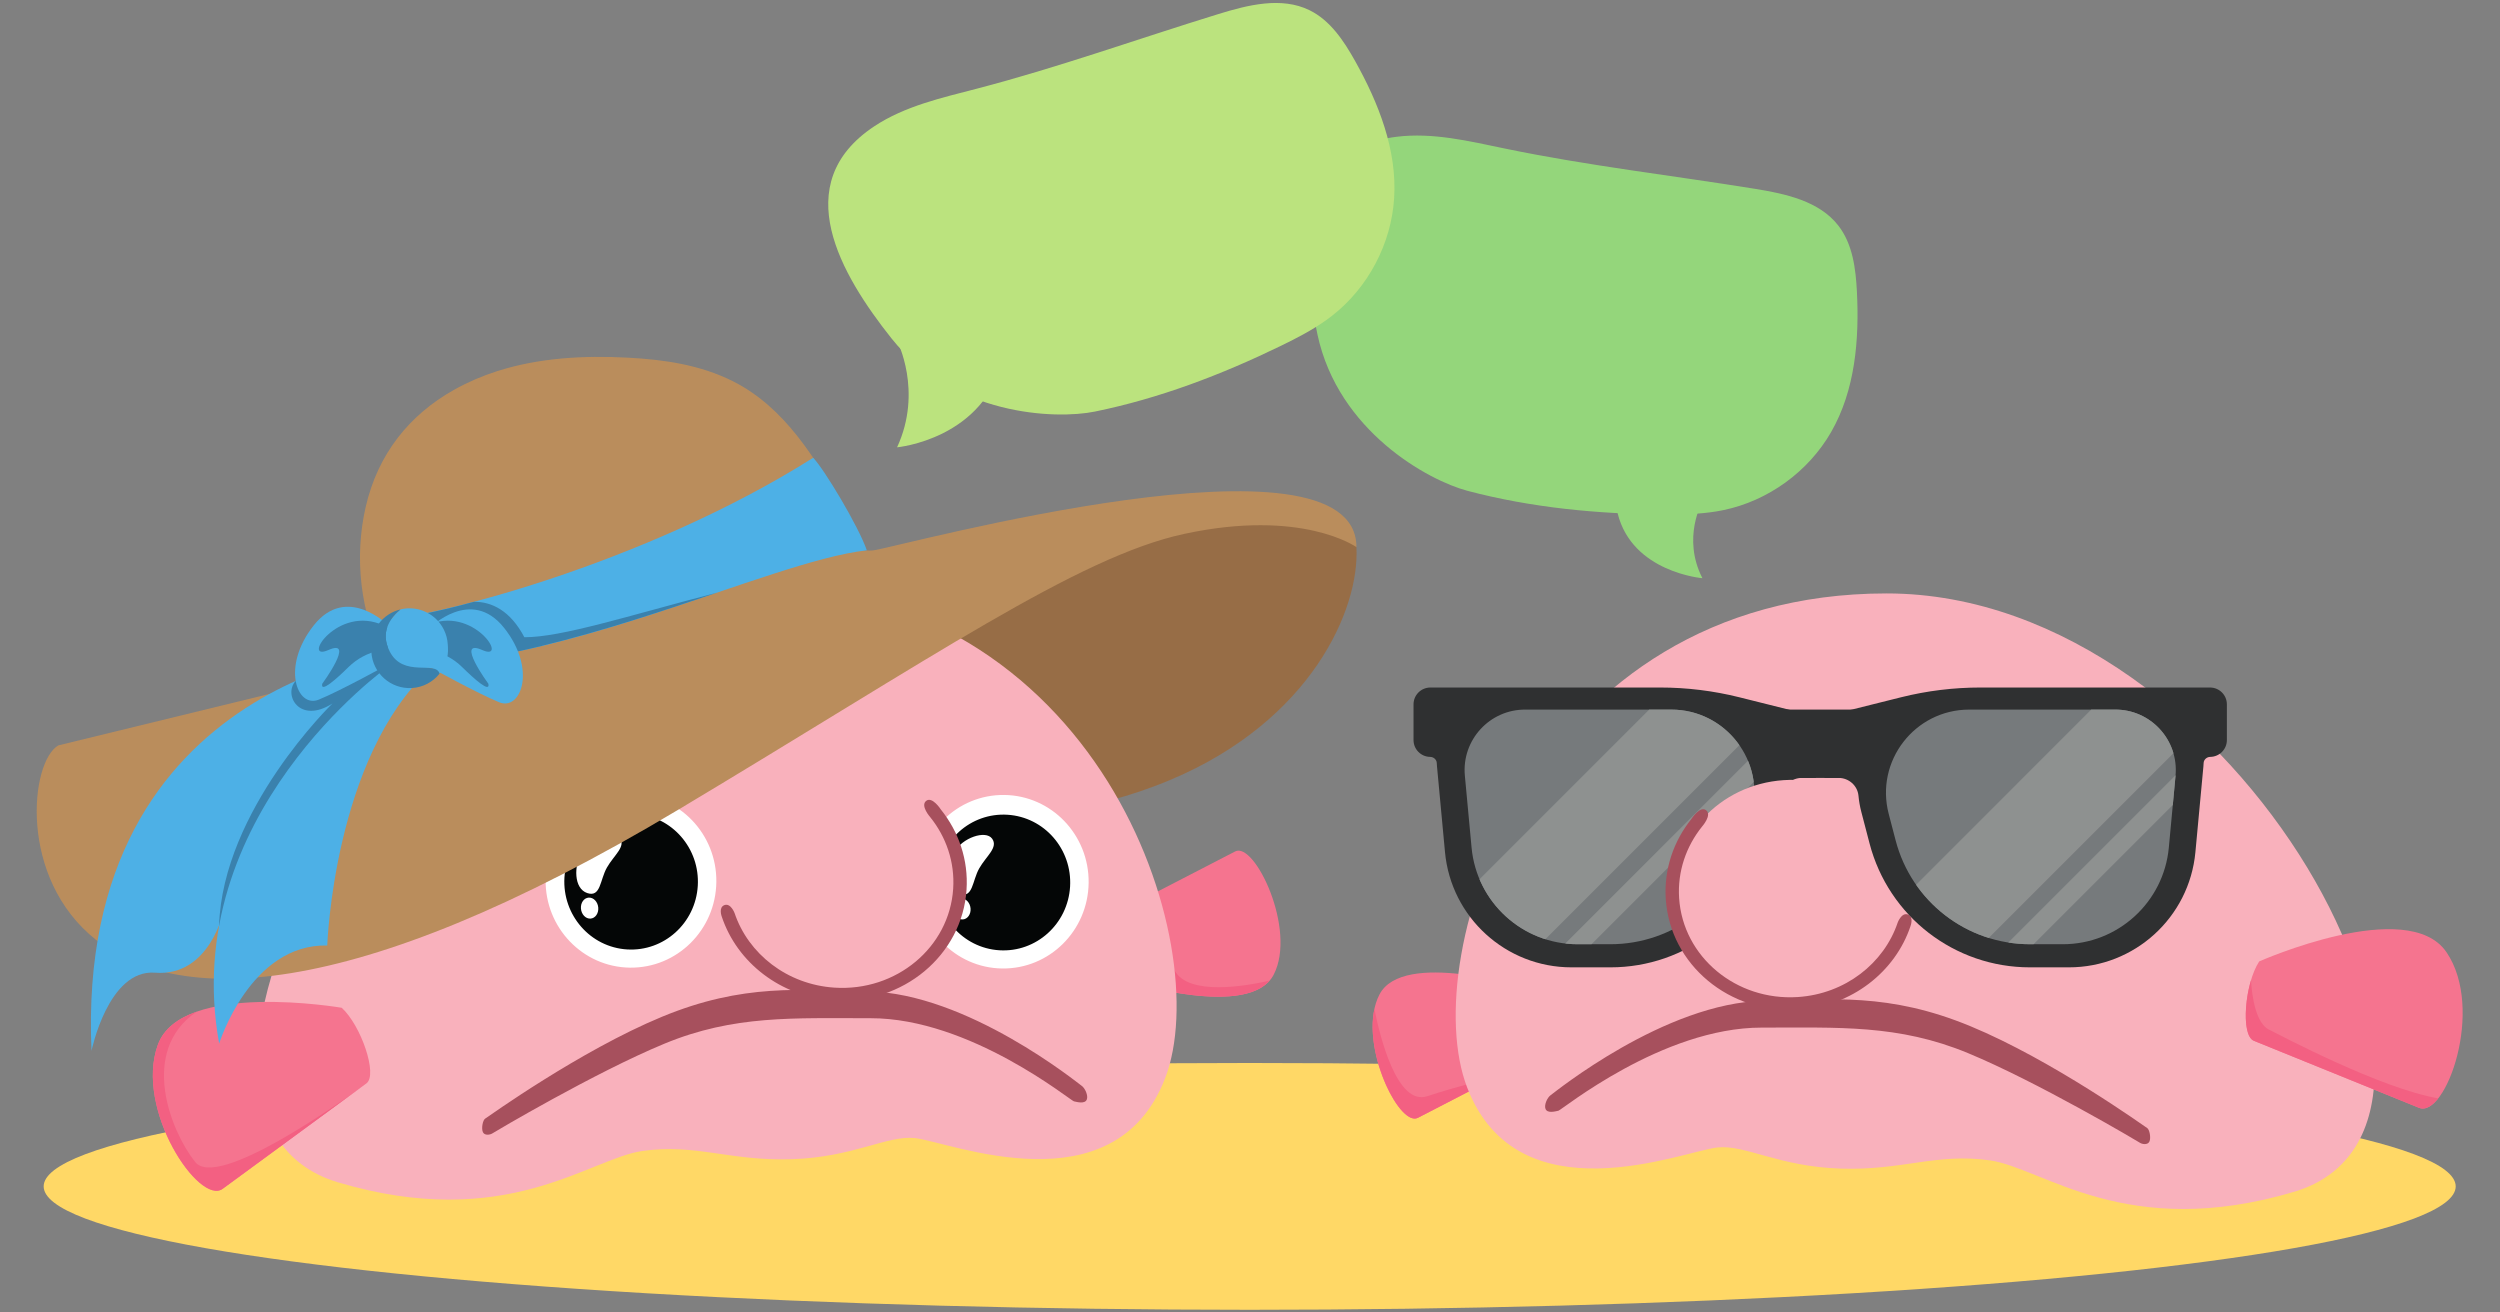 <?xml version="1.0" encoding="UTF-8" standalone="no"?>
<svg
   xmlns:dc="http://purl.org/dc/elements/1.1/"
   xmlns:cc="http://creativecommons.org/ns#"
   xmlns:rdf="http://www.w3.org/1999/02/22-rdf-syntax-ns#"
   xmlns:svg="http://www.w3.org/2000/svg"
   xmlns="http://www.w3.org/2000/svg"
   xmlns:sodipodi="http://sodipodi.sourceforge.net/DTD/sodipodi-0.dtd"
   xmlns:inkscape="http://www.inkscape.org/namespaces/inkscape"
   version="1.1"
   id="svg2"
   xml:space="preserve"
   width="800"
   height="420"
   viewBox="0 0 800 420"
   sodipodi:docname="Blobsocial.svg"
   inkscape:version="1.0 (b51213c273, 2020-08-10)"><rect x="0" y="0" width="800" height="420" fill="#808080" stroke="none"/><defs
     id="defs6"><clipPath
       clipPathUnits="userSpaceOnUse"
       id="clipPath70"><path
         d="m 3699.09,635.641 h 78.64 c 151.7,0 284.26,102.398 322.6,249.168 l 16.65,63.75 c 33.08,126.631 -62.47,250.351 -193.35,250.351 l -348.95,-0.01 c -86.18,1.05 -154.28,-72.8 -146.27,-158.62 l 16.12,-172.721 c 12.27,-131.43 122.57,-231.918 254.56,-231.918 z"
         id="path68" /></clipPath><clipPath
       clipPathUnits="userSpaceOnUse"
       id="clipPath90"><path
         d="m 4863.79,635.641 h -78.63 c -151.69,0 -284.27,102.398 -322.61,249.168 l -16.65,63.75 c -33.08,126.631 62.48,250.351 193.36,250.351 l 348.94,-0.01 c 86.19,1.05 154.28,-72.8 146.27,-158.62 L 5118.35,867.559 C 5106.09,736.129 4995.78,635.641 4863.79,635.641 Z"
         id="path88" /></clipPath></defs><sodipodi:namedview
     pagecolor="#ffffff"
     bordercolor="#666666"
     borderopacity="1"
     objecttolerance="10"
     gridtolerance="10"
     guidetolerance="10"
     inkscape:pageopacity="0"
     inkscape:pageshadow="2"
     inkscape:window-width="1920"
     inkscape:window-height="1016"
     id="namedview4"
     showgrid="false"
     inkscape:zoom="0.76755324"
     inkscape:cx="155.38564"
     inkscape:cy="258.87964"
     inkscape:window-x="1280"
     inkscape:window-y="27"
     inkscape:window-maximized="1"
     inkscape:current-layer="g10"
     inkscape:document-rotation="0" /><g
     id="g10"
     inkscape:groupmode="layer"
     inkscape:label="ink_ext_XXXXXX"
     transform="matrix(1.333,0,0,-1.333,0,386.027)"><ellipse
       style="fill:#ffd866;stroke:none;stroke-width:2.241;stroke-linecap:round;fill-opacity:1"
       id="path898"
       cx="300"
       cy="-4.786"
       transform="scale(1,-1)"
       rx="289.517"
       ry="29.624" /><g
       id="g1065"
       transform="translate(8.813,-0.642)"><path
         d="m 245.006,162.447 c -21.392,-4.797 -56.005,-35.537 -59.813,-60.038 12.366,-3.791 47.698,-15.976 87.116,0.676 33.468,14.138 45.326,40.748 44.499,55.809 0,0 -6.099,18.285 -71.802,3.553"
         style="fill:#976d46;fill-opacity:1;fill-rule:nonzero;stroke:none;stroke-width:0.1"
         id="path14" /><path
         d="m 258.951,70.981 28.763,14.862 c 4.653,2.404 14.85,-18.793 9.226,-29.607 -5.624,-10.813 -34.899,-1.645 -34.899,-1.645 -3.261,3.643 -5.412,15.191 -3.09,16.39"
         style="fill:#f5748f;fill-opacity:1;fill-rule:evenodd;stroke:none;stroke-width:0.1"
         id="path16" /><path
         d="m 295.95,54.819 c -5.798,-1.329 -19.404,-3.692 -22.78,2.428 -4.324,7.838 -7.578,0.49 -7.578,0.49 l 0.712,-4.31 c 7.802,-1.937 24.087,-4.999 29.646,1.392"
         style="fill:#f36082;fill-opacity:1;fill-rule:evenodd;stroke:none;stroke-width:0.1"
         id="path18" /><path
         d="M 270.902,31.437 C 258.689,-0.295 219.113,16.118 210.849,17.022 c -6.684,0.731 -14.7,-4.585 -29.609,-5.069 -14.91,-0.483 -23.043,3.811 -35.856,1.973 C 132.572,12.088 112.674,-5.624 72.254,6.422 18.841,22.54 85.009,150.029 170.214,150.029 c 85.204,0 112.901,-86.859 100.688,-118.592 v 0"
         style="fill:#f9b1bc;fill-opacity:1;fill-rule:evenodd;stroke:none;stroke-width:0.1"
         id="path20" /><path
         d="M 250.825,29.6 C 249.973,30.177 223.44,51.809 199.546,52.249 183.338,52.551 169.745,54.273 150.07,46.136 130.394,37.996 108.233,22.052 107.656,21.698 c -0.577,-0.351 -0.96,-2.357 -0.543,-3.253 0.417,-0.893 1.765,-0.625 2.249,-0.305 0.485,0.321 24.625,14.639 41.328,21.547 16.704,6.91 31.041,6.098 49.476,6.115 23.898,0.027 48.054,-19.819 48.825,-19.956 0.771,-0.163 2.612,-0.692 3.087,0.422 0.396,0.924 -0.402,2.756 -1.253,3.333 V 29.6"
         style="fill:#a7505d;fill-opacity:1;fill-rule:nonzero;stroke:none;stroke-width:0.1"
         id="path22" /><path
         d="m 211.541,78.833 c -0.143,-11.503 8.915,-20.947 20.233,-21.095 v 0 c 11.318,-0.146 20.609,9.06 20.753,20.563 0.144,11.503 -8.915,20.947 -20.232,21.094 0,0 0,0 -10e-4,0 -11.318,0.147 -20.609,-9.059 -20.753,-20.562"
         style="fill:#ffffff;fill-opacity:1;fill-rule:nonzero;stroke:none;stroke-width:0.1"
         id="path24" /><path
         d="m 231.103,62.111 c 8.836,-0.54 16.43,6.298 16.968,15.278 0.539,8.979 -6.184,16.704 -15.019,17.258 -8.835,0.555 -16.44,-6.27 -16.994,-15.275 -0.525,-9.007 6.209,-16.721 15.045,-17.261"
         style="fill:#040606;fill-opacity:1;fill-rule:nonzero;stroke:none;stroke-width:0.1"
         id="path26" /><path
         d="m 229.346,88.914 c -1.541,2.113 -7.146,0.237 -9.109,-3.275 -1.963,-3.513 -1.946,-8.909 1.308,-9.997 3.253,-1.088 3.015,3.15 4.72,6.138 1.706,2.988 4.624,5.021 3.082,7.133 l -0.001,0.001"
         style="fill:#ffffff;fill-opacity:1;fill-rule:nonzero;stroke:none;stroke-width:0.1"
         id="path28" /><path
         d="m 221.894,74.551 c -1.148,-0.068 -1.985,-1.25 -1.87,-2.642 0.114,-1.391 1.138,-2.465 2.286,-2.397 1.148,0.068 1.985,1.251 1.87,2.642 -0.114,1.392 -1.138,2.465 -2.286,2.397"
         style="fill:#ffffff;fill-opacity:1;fill-rule:nonzero;stroke:none;stroke-width:0.1"
         id="path30" /><path
         d="M 79.148,30.154 44.632,4.85 C 39.048,0.755 23.427,23.957 29.091,39.446 c 5.665,15.489 44.129,8.862 44.129,8.862 4.643,-4.236 8.715,-16.111 5.928,-18.154 v 0"
         style="fill:#f5748f;fill-opacity:1;fill-rule:evenodd;stroke:none;stroke-width:0.1"
         id="path32" /><path
         d="m 38.404,47.374 v 0 C 24.453,37.899 32.177,18.635 38.049,11.273 43.34,4.641 72.46,25.287 78.171,29.438 L 44.632,4.85 C 39.048,0.755 23.427,23.957 29.091,39.446 c 1.419,3.88 4.896,6.372 9.312,7.928"
         style="fill:#f36082;fill-opacity:1;fill-rule:evenodd;stroke:none;stroke-width:0.1"
         id="path34" /><path
         d="M 122.167,79.034 C 122.023,67.531 131.082,58.087 142.4,57.94 v 0 c 11.317,-0.147 20.609,9.059 20.752,20.562 0.145,11.503 -8.914,20.947 -20.232,21.095 v 0 C 131.602,99.743 122.311,90.537 122.167,79.034 v 0"
         style="fill:#ffffff;fill-opacity:1;fill-rule:nonzero;stroke:none;stroke-width:0.1"
         id="path36" /><path
         d="m 141.729,62.312 c 8.835,-0.539 16.43,6.298 16.968,15.278 0.538,8.979 -6.185,16.705 -15.019,17.26 -8.835,0.553 -16.441,-6.272 -16.994,-15.277 -0.526,-9.006 6.209,-16.721 15.045,-17.261"
         style="fill:#040606;fill-opacity:1;fill-rule:nonzero;stroke:none;stroke-width:0.1"
         id="path38" /><path
         d="m 139.972,89.116 c -1.542,2.112 -7.146,0.236 -9.11,-3.276 -1.963,-3.512 -1.945,-8.907 1.308,-9.997 3.254,-1.087 3.016,3.151 4.721,6.138 1.705,2.989 4.623,5.022 3.081,7.134 v 0.001"
         style="fill:#ffffff;fill-opacity:1;fill-rule:nonzero;stroke:none;stroke-width:0.1"
         id="path40" /><path
         d="m 132.52,74.753 c -1.148,-0.068 -1.986,-1.251 -1.87,-2.643 0.114,-1.391 1.138,-2.465 2.286,-2.396 1.148,0.067 1.985,1.25 1.87,2.641 -0.115,1.392 -1.138,2.465 -2.286,2.398"
         style="fill:#ffffff;fill-opacity:1;fill-rule:nonzero;stroke:none;stroke-width:0.1"
         id="path42" /><path
         d="m 165.199,80.442 c -0.931,-14.663 10.819,-27.356 26.253,-28.359 15.433,-1.003 28.713,10.063 29.669,24.726 0.956,14.661 -10.773,27.371 -26.205,28.397 -15.432,1.026 -28.73,-10.02 -29.711,-24.679"
         style="fill:#f9b1bc;fill-opacity:1;fill-rule:nonzero;stroke:none;stroke-width:0.1"
         id="path44" /><path
         d="m 167.532,71.035 c 3.284,-9.776 12.592,-17.158 23.993,-17.895 14.819,-0.963 27.569,9.666 28.484,23.744 0.418,6.422 -1.7,12.454 -5.533,17.209 0,0 -2.414,2.726 -0.954,3.884 1.46,1.159 3.539,-2.09 3.539,-2.09 4.267,-5.317 6.621,-12.051 6.153,-19.22 -1.031,-15.756 -15.301,-27.648 -31.887,-26.57 -12.778,0.828 -23.207,9.112 -26.869,20.076 0,0 -0.86,2.247 0.648,2.786 1.507,0.539 2.426,-1.925 2.426,-1.925 v 0.001"
         style="fill:#a7505d;fill-opacity:1;fill-rule:nonzero;stroke:none;stroke-width:0.1"
         id="path46" /><path
         d="M 360.336,36.759 331.573,21.897 c -4.653,-2.404 -14.85,18.793 -9.226,29.608 5.624,10.812 34.899,1.644 34.899,1.644 3.26,-3.643 5.412,-15.19 3.09,-16.39"
         style="fill:#f5748f;fill-opacity:1;fill-rule:evenodd;stroke:none;stroke-width:0.1"
         id="path48" /><path
         d="M 333.846,27.085 C 326.505,24.638 322.394,41.659 321.127,48.018 318.693,36.724 327.38,19.73 331.573,21.897 l 18.747,9.687 c -2.549,-0.557 -9.361,-2.128 -16.474,-4.499"
         style="fill:#f36082;fill-opacity:1;fill-rule:evenodd;stroke:none;stroke-width:0.1"
         id="path50" /><path
         d="m 343.385,29.184 c 12.213,-31.733 51.789,-15.32 60.053,-14.415 6.684,0.73 14.7,-4.586 29.609,-5.07 14.909,-0.483 23.043,3.811 35.855,1.973 12.813,-1.838 32.711,-19.55 73.131,-7.504 53.412,16.118 -12.755,143.607 -97.96,143.607 -85.205,0 -112.901,-86.86 -100.688,-118.591 v 0"
         style="fill:#f9b1bc;fill-opacity:1;fill-rule:evenodd;stroke:none;stroke-width:0.1"
         id="path52" /><path
         d="m 363.462,27.346 c 0.852,0.577 27.386,22.208 51.279,22.649 16.208,0.302 29.8,2.024 49.476,-6.114 19.676,-8.139 41.837,-24.083 42.414,-24.437 0.577,-0.351 0.96,-2.357 0.543,-3.253 -0.417,-0.893 -1.765,-0.625 -2.249,-0.305 -0.484,0.321 -24.625,14.639 -41.328,21.548 -16.703,6.909 -31.04,6.097 -49.477,6.114 -23.897,0.027 -48.052,-19.82 -48.824,-19.956 -0.771,-0.163 -2.612,-0.692 -3.087,0.422 -0.396,0.923 0.401,2.756 1.253,3.332 v 0"
         style="fill:#a7505d;fill-opacity:1;fill-rule:nonzero;stroke:none;stroke-width:0.1"
         id="path54" /><path
         d="m 532.231,40.388 39.658,-16.092 c 6.417,-2.604 15.887,23.715 6.604,37.347 -9.281,13.633 -44.955,-2.204 -44.955,-2.204 -3.466,-5.241 -4.509,-17.752 -1.307,-19.051 v 0"
         style="fill:#f5748f;fill-opacity:1;fill-rule:evenodd;stroke:none;stroke-width:0.1"
         id="path56" /><path
         d="m 576.507,26.561 c -13.903,2.405 -37.632,15.009 -40.661,16.524 -4,2 -4.267,11.875 -4.267,11.875 l -0.009,-0.015 c -0.217,-0.73 -0.409,-1.488 -0.573,-2.259 -0.002,-0.007 -0.004,-0.014 -0.005,-0.022 -0.161,-0.759 -0.295,-1.529 -0.4,-2.296 -0.003,-0.021 -0.006,-0.043 -0.009,-0.064 -0.101,-0.75 -0.176,-1.494 -0.221,-2.221 -0.002,-0.035 -0.004,-0.07 -0.006,-0.105 -0.041,-0.709 -0.055,-1.397 -0.039,-2.053 10e-4,-0.044 10e-4,-0.089 0.002,-0.134 0.009,-0.318 0.026,-0.629 0.049,-0.93 0.002,-0.032 0.006,-0.063 0.009,-0.095 0.023,-0.272 0.052,-0.535 0.087,-0.789 0.006,-0.043 0.011,-0.088 0.018,-0.131 0.039,-0.268 0.085,-0.524 0.138,-0.767 0.01,-0.045 0.021,-0.088 0.031,-0.132 0.05,-0.214 0.105,-0.417 0.167,-0.609 0.01,-0.034 0.02,-0.07 0.031,-0.103 0.069,-0.208 0.147,-0.399 0.23,-0.579 0.02,-0.04 0.039,-0.078 0.059,-0.116 0.081,-0.16 0.167,-0.308 0.26,-0.439 0.01,-0.016 0.02,-0.034 0.031,-0.048 0.101,-0.139 0.213,-0.256 0.33,-0.36 0.028,-0.024 0.057,-0.047 0.085,-0.069 0.122,-0.097 0.249,-0.18 0.387,-0.236 l 39.658,-16.092 c 1.467,-0.595 3.093,0.334 4.618,2.265"
         style="fill:#f36082;fill-opacity:1;fill-rule:evenodd;stroke:none;stroke-width:0.1"
         id="path58" /><path
         d="m 334.561,125.189 h 19.035 l 36.086,0.001 c 6.428,0 12.833,-0.788 19.07,-2.347 l 18.369,-4.592 v -14.763 h -3.385 c -2.454,0 -4.554,-1.841 -4.781,-4.284 -0.118,-1.282 -0.343,-2.575 -0.68,-3.871 l -1.987,-7.603 C 411.716,70.226 395.904,58.013 377.813,58.013 h -9.378 c -15.743,0 -28.898,11.984 -30.362,27.659 l -1.922,20.6 c -0.025,0.268 -0.042,0.535 -0.052,0.799 -0.031,0.821 -0.766,1.455 -1.586,1.464 -2.211,0.026 -3.995,1.826 -3.995,4.043 v 8.568 c 0,2.234 1.809,4.043 4.043,4.043"
         style="fill:#2f3031;fill-opacity:1;fill-rule:nonzero;stroke:none;stroke-width:0.1"
         id="path60" /><path
         d="m 369.909,63.564 h 7.864 c 15.17,0 28.426,10.24 32.26,24.917 l 1.665,6.375 c 3.308,12.663 -6.247,25.035 -19.335,25.035 l -34.895,-0.001 c -8.618,0.105 -15.428,-7.28 -14.627,-15.862 l 1.612,-17.272 c 1.227,-13.143 12.257,-23.192 25.456,-23.192"
         style="fill:#767a7c;fill-opacity:1;fill-rule:nonzero;stroke:none;stroke-width:0.1"
         id="path62" /><g
         id="g64"
         transform="scale(0.1)"><g
           id="g66"
           clip-path="url(#clipPath70)"><path
             d="m 3575.88,601.828 -151.01,151 559.02,559.022 151,-151.01 -559.01,-559.012"
             style="fill:#8e9190;fill-opacity:1;fill-rule:nonzero;stroke:none"
             id="path72" /><path
             d="m 3646.42,549.602 -32.4,32.378 559.02,559.03 32.39,-32.4 -559.01,-559.008"
             style="fill:#8e9190;fill-opacity:1;fill-rule:nonzero;stroke:none"
             id="path74" /></g></g><path
         d="m 449.087,78.188 c 0.932,-14.663 -10.818,-27.356 -26.252,-28.359 -15.434,-1.003 -28.713,10.064 -29.669,24.725 -0.956,14.662 10.774,27.372 26.205,28.398 15.432,1.026 28.73,-10.019 29.711,-24.679"
         style="fill:#f9b1bc;fill-opacity:1;fill-rule:nonzero;stroke:none;stroke-width:0.1"
         id="path76" /><path
         d="m 446.754,68.78 c -3.283,-9.775 -12.592,-17.157 -23.992,-17.895 -14.819,-0.962 -27.569,9.667 -28.485,23.745 -0.418,6.422 1.701,12.454 5.534,17.209 0,0 2.414,2.726 0.954,3.885 -1.46,1.158 -3.539,-2.091 -3.539,-2.091 -4.267,-5.317 -6.621,-12.052 -6.154,-19.221 1.032,-15.755 15.302,-27.646 31.888,-26.569 12.777,0.828 23.207,9.111 26.869,20.076 0,0 0.86,2.247 -0.648,2.786 -1.508,0.539 -2.427,-1.925 -2.427,-1.925 v 0"
         style="fill:#a7505d;fill-opacity:1;fill-rule:nonzero;stroke:none;stroke-width:0.1"
         id="path78" /><path
         d="m 521.729,125.189 h -19.036 l -36.086,0.001 c -6.429,0 -12.833,-0.788 -19.07,-2.347 l -18.369,-4.592 v -14.763 h 3.384 c 2.454,0 4.556,-1.841 4.781,-4.284 0.118,-1.282 0.343,-2.575 0.682,-3.871 L 440,87.73 c 4.572,-17.504 20.384,-29.717 38.477,-29.717 h 9.378 c 15.742,0 28.897,11.984 30.36,27.659 l 1.923,20.6 c 0.025,0.268 0.042,0.535 0.052,0.799 0.032,0.821 0.765,1.455 1.586,1.464 2.211,0.026 3.996,1.826 3.996,4.043 v 8.568 c 0,2.234 -1.811,4.043 -4.043,4.043"
         style="fill:#2f3031;fill-opacity:1;fill-rule:nonzero;stroke:none;stroke-width:0.1"
         id="path80" /><path
         d="m 486.379,63.564 h -7.863 c -15.169,0 -28.427,10.24 -32.261,24.917 l -1.665,6.375 c -3.308,12.663 6.248,25.035 19.336,25.035 l 34.894,-0.001 c 8.619,0.105 15.428,-7.28 14.627,-15.862 L 511.835,86.756 C 510.609,73.613 499.578,63.564 486.379,63.564"
         style="fill:#767a7c;fill-opacity:1;fill-rule:nonzero;stroke:none;stroke-width:0.1"
         id="path82" /><g
         id="g84"
         transform="scale(0.1)"><g
           id="g86"
           clip-path="url(#clipPath90)"><path
             d="m 4625.74,590.488 -151.01,151 559.02,559.032 151.01,-151.01 -559.02,-559.022"
             style="fill:#8e9190;fill-opacity:1;fill-rule:nonzero;stroke:none"
             id="path92" /><path
             d="m 4696.27,538.262 -32.39,32.386 559.02,559.022 32.39,-32.4 -559.02,-559.008"
             style="fill:#8e9190;fill-opacity:1;fill-rule:nonzero;stroke:none"
             id="path94" /></g></g><path
         d="m 316.808,158.894 c 0,30.102 -108.909,0.292 -115.778,-0.751 -3.179,-0.483 -5.966,1.216 -9.184,0.941 L 144.201,152.986 114.728,137.997 5.205,111.301 C -8.312,103.571 -6.836,-0.386 154.211,95.973 c 60.687,36.311 95.733,60.592 121.254,66.096 28.362,6.116 41.343,-3.175 41.343,-3.175"
         style="fill:#ba8d5c;fill-opacity:1;fill-rule:nonzero;stroke:none;stroke-width:0.1"
         id="path96" /><path
         d="m 83.275,131.95 c -0.734,0.223 -3.102,7.68 -3.346,8.494 -0.918,3.048 -1.561,6.177 -1.935,9.329 -0.748,6.31 -0.414,12.722 0.991,18.813 2.922,12.663 10.448,22.028 21.172,28.056 3.293,1.851 6.774,3.342 10.361,4.489 10.068,3.219 20.832,3.81 31.474,3.24 8.562,-0.457 17.292,-1.707 25.144,-5.662 12.425,-6.258 19.804,-18.458 26.894,-30.991 0.701,-1.238 1.709,-5.968 0.954,-6.652 -2.748,-2.489 -6.184,-3.971 -9.603,-5.294 -11.48,-4.441 -23.434,-7.514 -35.412,-10.358 -22.046,-5.234 -44.276,-9.727 -66.647,-13.468 -0.015,-0.002 -0.03,-0.001 -0.047,0.004"
         style="fill:#ba8d5c;fill-opacity:1;fill-rule:nonzero;stroke:none;stroke-width:0.1"
         id="path98" /><path
         d="m 79.717,141.168 c 1.062,-6.372 2.833,-10.795 2.833,-10.795 41.707,-1.385 92.706,25.044 116.725,27.756 -1.991,5.762 -10.266,19.549 -12.88,22.209 -40.362,-25.492 -92.87,-39.17 -106.678,-39.17"
         style="fill:#4db0e6;fill-opacity:1;fill-rule:nonzero;stroke:none;stroke-width:0.1"
         id="path100" /><path
         d="m 89.949,134.524 c 0,0 -80.824,-6.094 -76.794,-96.563 0,0 4.005,19.65 15.259,18.771 13.223,-1.032 16.479,14.945 16.479,14.945 0,0 18.831,48.919 49.988,57.131 l -4.931,5.716"
         style="fill:#4db0e6;fill-opacity:1;fill-rule:nonzero;stroke:none;stroke-width:0.1"
         id="path102" /><path
         d="m 62.175,126.778 c -3.068,-3.326 0.894,-10.494 8.826,-5.419 0,0 -26.39,-25.516 -27.227,-53.418 l 17.159,3.191 26.201,59.805 -6.762,2.344 c 0,0 -15.13,-3.178 -18.197,-6.503"
         style="fill:#3a81ad;fill-opacity:1;fill-rule:nonzero;stroke:none;stroke-width:0.1"
         id="path104" /><path
         d="m 84.309,130.169 c 0,0 -50.443,-35.807 -40.511,-90.462 0,0 7.438,23.98 25.95,23.552 0,0 1.546,45.12 24.632,66.305 l -10.072,0.605"
         style="fill:#4db0e6;fill-opacity:1;fill-rule:nonzero;stroke:none;stroke-width:0.1"
         id="path106" /><path
         d="m 163.345,147.979 c -21.667,-5.662 -37.297,-10.721 -46.276,-10.721 -3.407,6.432 -7.829,8.517 -12.078,8.519 -8.216,-2.243 -13.183,-3.199 -18.484,-3.985 l 3.548,-11.376 c 10.175,0.412 20.753,2.234 31.249,4.763 -0.003,0.006 -0.006,0.011 -0.008,0.016 14.625,3.523 29.083,8.396 42.048,12.784 h 0.001"
         style="fill:#3a81ad;fill-opacity:1;fill-rule:nonzero;stroke:none;stroke-width:0.1"
         id="path108" /><path
         d="m 84.347,140.151 c 0,0 -9.883,9.951 -17.808,0 -7.925,-9.951 -4.059,-20.002 1.16,-17.876 5.219,2.126 16.648,8.441 16.648,8.441 v 9.435"
         style="fill:#4db0e6;fill-opacity:1;fill-rule:nonzero;stroke:none;stroke-width:0.1"
         id="path110" /><path
         d="m 94.381,139.523 c 0,0 9.883,9.951 17.808,0 7.925,-9.952 4.059,-20.003 -1.16,-17.877 -5.218,2.127 -16.648,8.442 -16.648,8.442 v 9.435"
         style="fill:#4db0e6;fill-opacity:1;fill-rule:nonzero;stroke:none;stroke-width:0.1"
         id="path112" /><path
         d="m 108.43,126.081 c 0,0 -8.106,11.052 -1.474,8.105 6.632,-2.948 -2.21,11.053 -13.263,5.895 -7.119,-3.322 -2.927,-5.116 0.958,-5.973 2.816,-0.62 5.413,-1.98 7.468,-4.004 2.952,-2.905 6.77,-6.315 6.312,-4.023"
         style="fill:#3a81ad;fill-opacity:1;fill-rule:nonzero;stroke:none;stroke-width:0.1"
         id="path114" /><path
         d="m 68.54,126.081 c 0,0 8.105,11.052 1.474,8.105 -6.631,-2.948 2.211,11.053 13.264,5.895 7.119,-3.322 2.928,-5.116 -0.958,-5.973 -2.816,-0.62 -5.412,-1.98 -7.468,-4.004 -2.952,-2.905 -6.77,-6.315 -6.311,-4.023"
         style="fill:#3a81ad;fill-opacity:1;fill-rule:nonzero;stroke:none;stroke-width:0.1"
         id="path116" /><path
         d="m 84.716,133.892 c 3.261,-6.477 11.18,-2.143 11.981,-5.396 1.381,1.717 2.163,3.927 2.025,6.3 l -0.043,0.735 c -0.296,5.079 -4.652,8.956 -9.73,8.66 v 0 c -0.554,-0.032 -1.09,-0.121 -1.611,-0.246 -2.529,-2.096 -4.92,-5.491 -2.622,-10.053"
         style="fill:#4db0e6;fill-opacity:1;fill-rule:nonzero;stroke:none;stroke-width:0.1"
         id="path118" /><path
         d="m 80.288,134.46 0.043,-0.735 c 0.296,-5.079 4.652,-8.956 9.73,-8.66 v 0 c 2.705,0.158 5.061,1.474 6.635,3.431 -0.801,3.253 -8.72,-1.081 -11.981,5.396 -2.298,4.562 0.093,7.957 2.622,10.053 -4.26,-1.017 -7.312,-4.96 -7.049,-9.485"
         style="fill:#3a81ad;fill-opacity:1;fill-rule:nonzero;stroke:none;stroke-width:0.1"
         id="path120" /><path
         d="M 437.105,103.488 H 418.49 v 16.404 h 18.615 v -16.404"
         style="fill:#2f3031;fill-opacity:1;fill-rule:nonzero;stroke:none;stroke-width:0.1"
         id="path122" /><path
         d="m 399.868,169.796 c 0,0 -4.984,-8.661 0,-18.362 0,0 -16.862,1.386 -20.355,15.59 -3.494,14.205 20.355,2.772 20.355,2.772"
         style="fill:#94d67b;fill-opacity:1;fill-rule:nonzero;stroke:none;stroke-width:0.1"
         id="path124" /><path
         d="m 403.263,167.471 c -4.162,-0.688 -8.414,-0.763 -12.639,-0.735 -15.86,0.101 -31.78,1.615 -47.116,5.661 -9.451,2.494 -31.056,14.311 -36.042,37.5 -4.08,18.976 -5.962,44.367 18.936,47.497 8.716,1.095 17.469,-1.039 26.071,-2.824 19.824,-4.112 39.971,-6.424 59.958,-9.656 7.418,-1.199 15.518,-2.934 20.106,-8.884 3.4,-4.409 4.14,-10.269 4.422,-15.828 0.586,-11.563 -0.427,-23.648 -6.193,-33.688 -5.469,-9.521 -15.142,-16.523 -25.896,-18.745 -0.534,-0.11 -1.07,-0.209 -1.607,-0.298"
         style="fill:#94d67b;fill-opacity:1;fill-rule:nonzero;stroke:none;stroke-width:0.1"
         id="path126" /><path
         d="m 206.539,208.413 c 0,0 6.253,-12.058 0,-25.562 0,0 21.153,1.929 25.536,21.704 4.383,19.774 -25.536,3.858 -25.536,3.858"
         style="fill:#bbe37e;fill-opacity:1;fill-rule:nonzero;stroke:none;stroke-width:0.1"
         id="path128" /><path
         d="m 309.682,213.473 c -3.421,-2.458 -7.193,-4.407 -10.986,-6.252 -14.24,-6.93 -29.158,-12.623 -44.674,-15.79 -9.561,-1.952 -34.129,-0.938 -48.855,17.608 -12.052,15.177 -24.975,37.068 -4.078,50.89 7.316,4.839 16.095,6.803 24.583,9.013 19.562,5.095 38.616,11.945 57.934,17.899 7.17,2.21 15.187,4.243 21.928,0.948 4.993,-2.44 8.25,-7.357 10.963,-12.207 5.643,-10.09 10.087,-21.354 9.369,-32.892 -0.679,-10.942 -6.237,-21.49 -14.878,-28.238 -0.429,-0.335 -0.865,-0.661 -1.306,-0.979"
         style="fill:#bbe37e;fill-opacity:1;fill-rule:nonzero;stroke:none;stroke-width:0.1"
         id="path130" /></g></g></svg>

